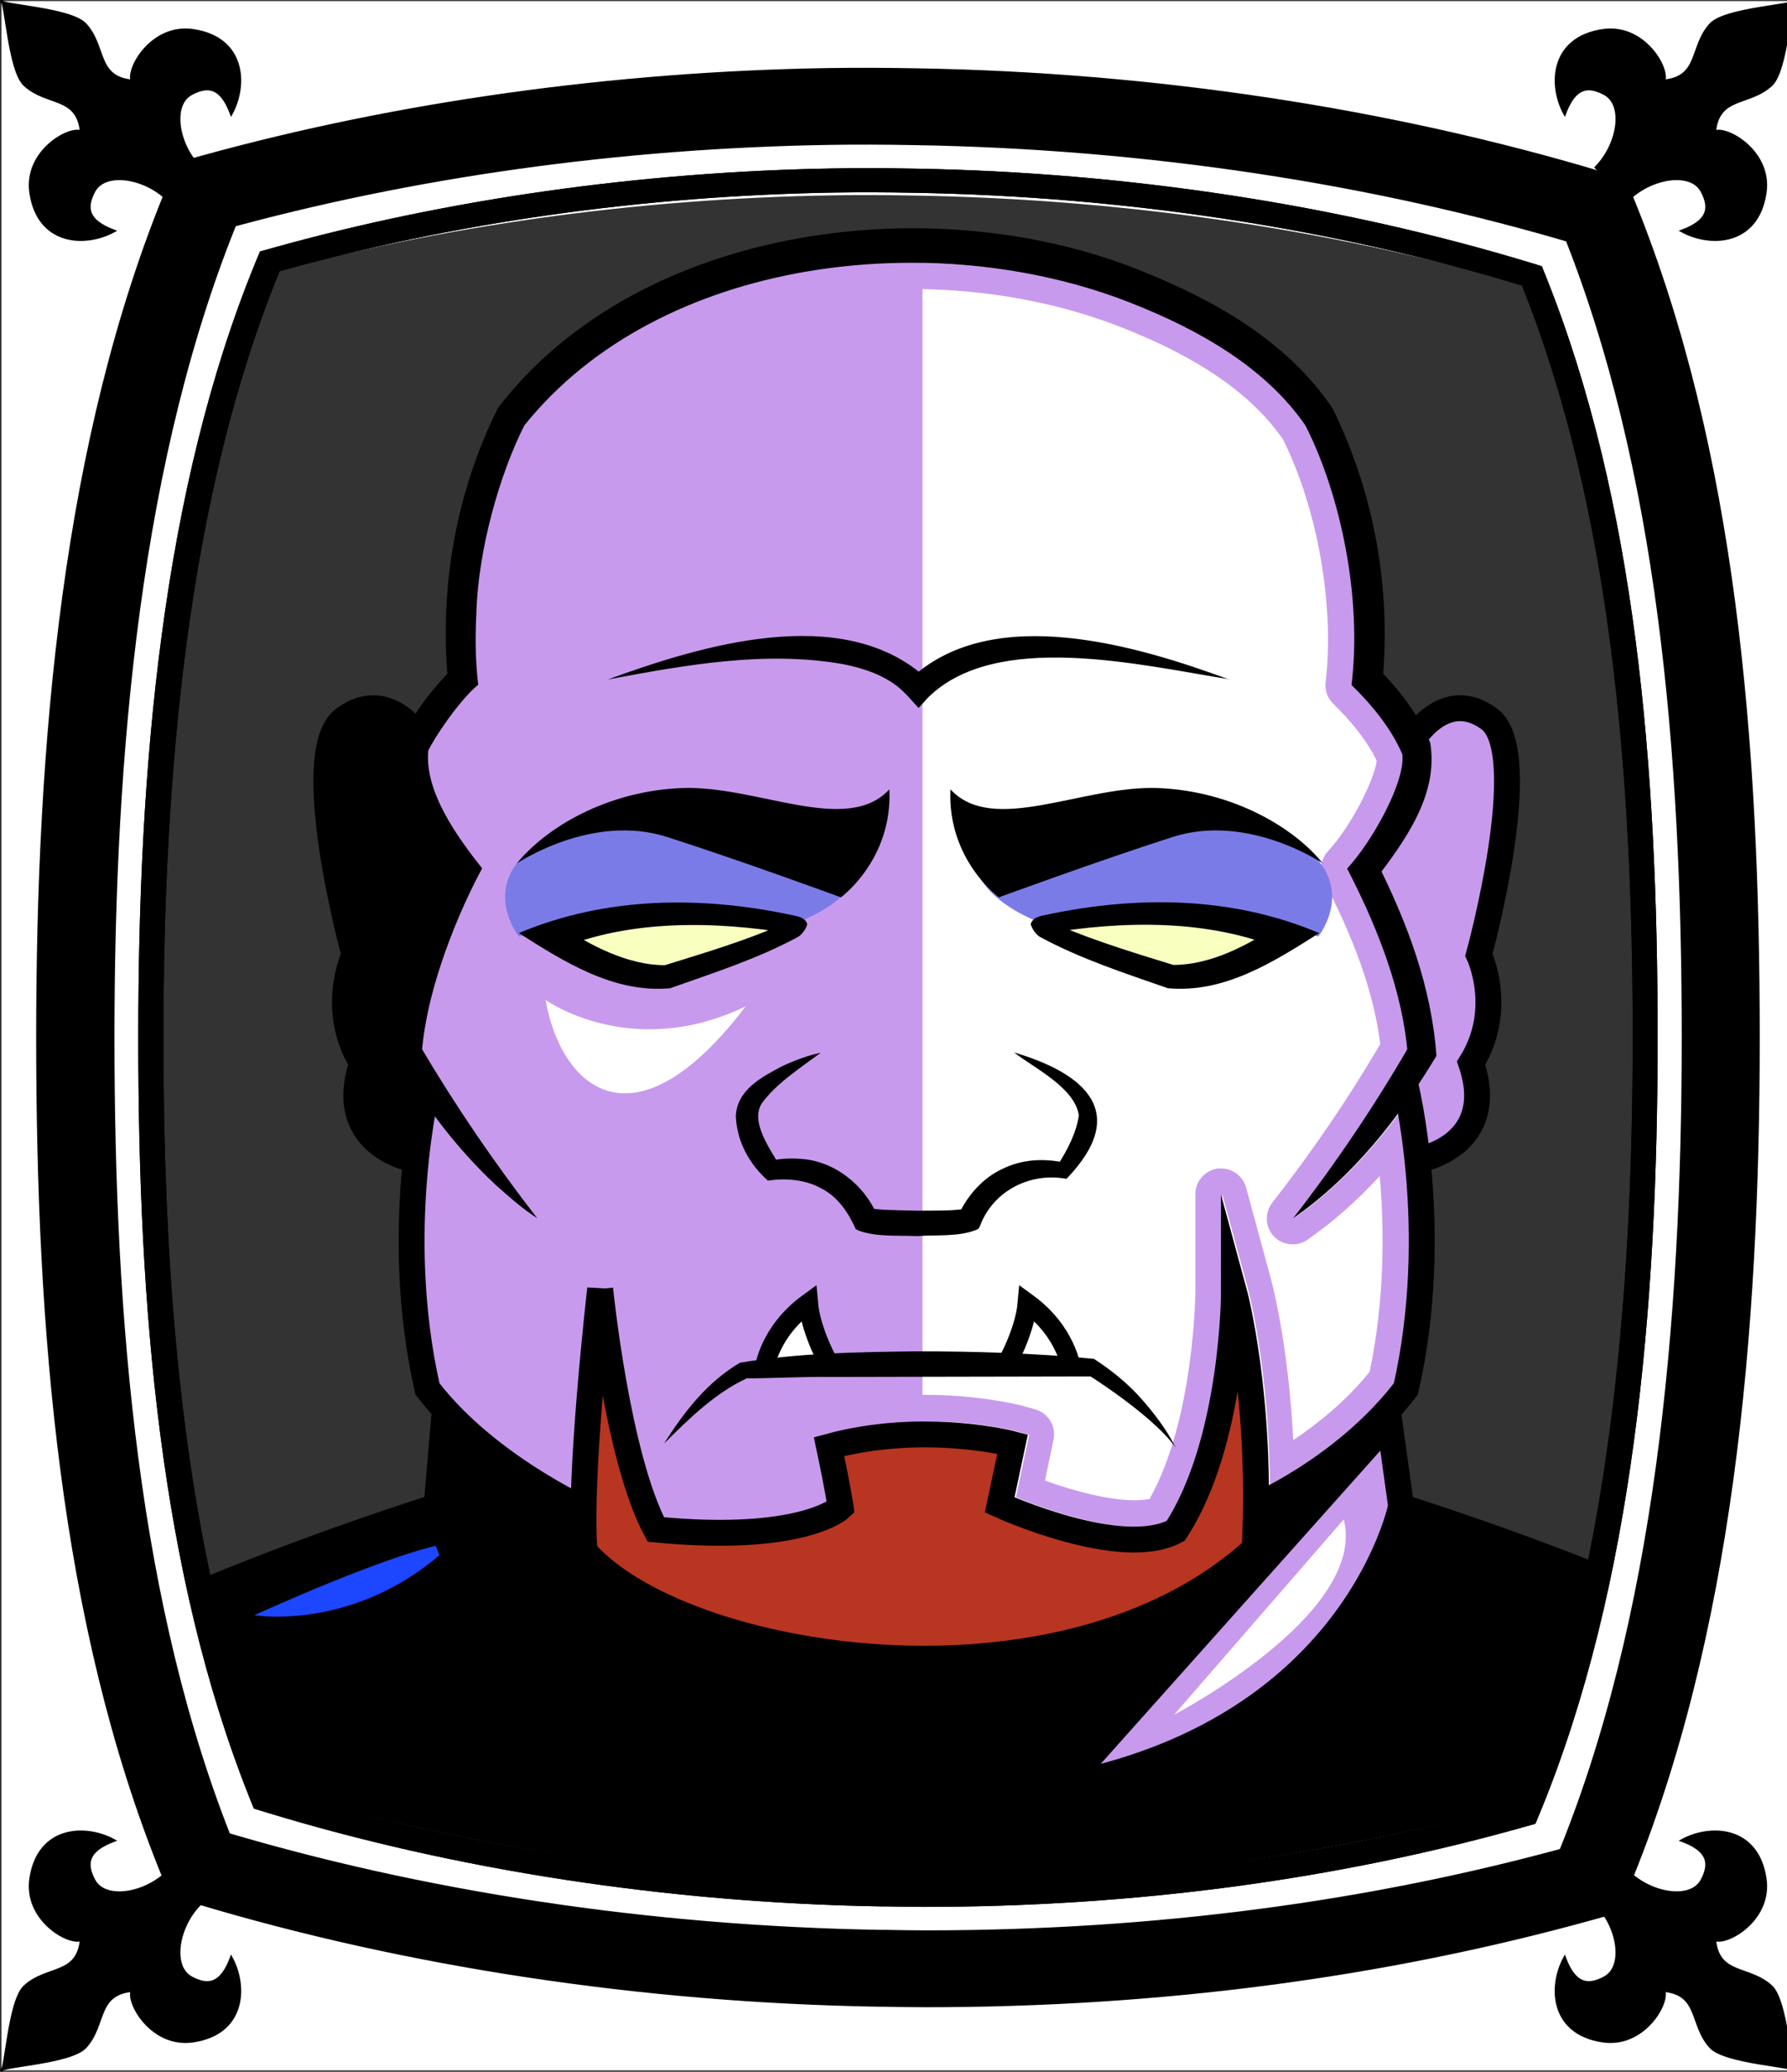 <svg id="Capa_2" xmlns="http://www.w3.org/2000/svg" xmlns:xlink="http://www.w3.org/1999/xlink" viewBox="0 0 69.02 80">
<rect x="0" y="0" width="69.02" height="80" fill="#333333" stroke="none"/>
<defs >
<style >
.cls-1{fill:#c89aed;}.cls-2{fill:#fff;}.cls-3{fill:#f8ffbf;}.cls-4{fill:#7b7be8;}.cls-5{fill:#a88347;}.cls-6{fill:#782ab5;}.cls-7,.cls-8,.cls-9,.cls-10{stroke:#000;stroke-miterlimit:10;}.cls-7,.cls-8,.cls-10,.cls-11,.cls-12,.cls-13{fill:none;}.cls-8,.cls-11{stroke-linecap:round;}.cls-9{fill:#b83521;}.cls-14{fill:#1c46ff;}.cls-10{stroke-width:.75px;}.cls-11{stroke:#deb778;stroke-dasharray:0 0 0 4.06;stroke-linejoin:round;}.cls-15{fill:#deb778;}.cls-16{fill:url(#USGS_19_Inundación_de_tierra_2);}.cls-13{stroke:#1d1d1b;stroke-dasharray:0 0 2 2;stroke-width:.3px;}.cls-17{fill:#fcf0c5;}
</style>
<pattern id="USGS_19_Inundación_de_tierra_2" x="0" y="0" width="72" height="72" patternTransform="translate(-308.48 -16135) rotate(-90)" patternUnits="userSpaceOnUse" viewBox="0 0 72 72">
<g >
<rect class="cls-12" width="72" height="72">
</rect>
<g >
<line class="cls-13" x1="71" y1="71" x2="144.44" y2="71">
</line>
<line class="cls-13" x1="71" y1="67" x2="144.44" y2="67">
</line>
<line class="cls-13" x1="71" y1="63" x2="144.44" y2="63">
</line>
<line class="cls-13" x1="71" y1="59" x2="144.44" y2="59">
</line>
<line class="cls-13" x1="71" y1="55" x2="144.44" y2="55">
</line>
<line class="cls-13" x1="71" y1="51" x2="144.44" y2="51">
</line>
<line class="cls-13" x1="71" y1="47" x2="144.44" y2="47">
</line>
<line class="cls-13" x1="71" y1="43" x2="144.44" y2="43">
</line>
<line class="cls-13" x1="71" y1="39" x2="144.44" y2="39">
</line>
<line class="cls-13" x1="71" y1="35" x2="144.44" y2="35">
</line>
<line class="cls-13" x1="71" y1="31" x2="144.44" y2="31">
</line>
<line class="cls-13" x1="71" y1="27" x2="144.44" y2="27">
</line>
<line class="cls-13" x1="71" y1="23" x2="144.44" y2="23">
</line>
<line class="cls-13" x1="71" y1="19" x2="144.44" y2="19">
</line>
<line class="cls-13" x1="71" y1="15" x2="144.44" y2="15">
</line>
<line class="cls-13" x1="71" y1="11" x2="144.44" y2="11">
</line>
<line class="cls-13" x1="71" y1="7" x2="144.44" y2="7">
</line>
<line class="cls-13" x1="71" y1="3" x2="144.44" y2="3">
</line>
</g>
<g >
<line class="cls-13" x1="-1" y1="71" x2="72.44" y2="71">
</line>
<line class="cls-13" x1="-1" y1="67" x2="72.44" y2="67">
</line>
<line class="cls-13" x1="-1" y1="63" x2="72.44" y2="63">
</line>
<line class="cls-13" x1="-1" y1="59" x2="72.44" y2="59">
</line>
<line class="cls-13" x1="-1" y1="55" x2="72.44" y2="55">
</line>
<line class="cls-13" x1="-1" y1="51" x2="72.44" y2="51">
</line>
<line class="cls-13" x1="-1" y1="47" x2="72.44" y2="47">
</line>
<line class="cls-13" x1="-1" y1="43" x2="72.44" y2="43">
</line>
<line class="cls-13" x1="-1" y1="39" x2="72.44" y2="39">
</line>
<line class="cls-13" x1="-1" y1="35" x2="72.44" y2="35">
</line>
<line class="cls-13" x1="-1" y1="31" x2="72.44" y2="31">
</line>
<line class="cls-13" x1="-1" y1="27" x2="72.44" y2="27">
</line>
<line class="cls-13" x1="-1" y1="23" x2="72.44" y2="23">
</line>
<line class="cls-13" x1="-1" y1="19" x2="72.44" y2="19">
</line>
<line class="cls-13" x1="-1" y1="15" x2="72.44" y2="15">
</line>
<line class="cls-13" x1="-1" y1="11" x2="72.44" y2="11">
</line>
<line class="cls-13" x1="-1" y1="7" x2="72.44" y2="7">
</line>
<line class="cls-13" x1="-1" y1="3" x2="72.44" y2="3">
</line>
<line class="cls-13" x1="1.04" y1="69" x2="74.48" y2="69">
</line>
<line class="cls-13" x1="1.04" y1="65" x2="74.48" y2="65">
</line>
<line class="cls-13" x1="1.04" y1="61" x2="74.48" y2="61">
</line>
<line class="cls-13" x1="1.04" y1="57" x2="74.48" y2="57">
</line>
<line class="cls-13" x1="1.04" y1="53" x2="74.48" y2="53">
</line>
<line class="cls-13" x1="1.04" y1="49" x2="74.48" y2="49">
</line>
<line class="cls-13" x1="1.04" y1="45" x2="74.48" y2="45">
</line>
<line class="cls-13" x1="1.04" y1="41" x2="74.48" y2="41">
</line>
<line class="cls-13" x1="1.04" y1="37" x2="74.48" y2="37">
</line>
<line class="cls-13" x1="1.04" y1="33" x2="74.48" y2="33">
</line>
<line class="cls-13" x1="1.04" y1="29" x2="74.48" y2="29">
</line>
<line class="cls-13" x1="1.04" y1="25" x2="74.48" y2="25">
</line>
<line class="cls-13" x1="1.04" y1="21" x2="74.48" y2="21">
</line>
<line class="cls-13" x1="1.04" y1="17" x2="74.48" y2="17">
</line>
<line class="cls-13" x1="1.04" y1="13" x2="74.48" y2="13">
</line>
<line class="cls-13" x1="1.04" y1="9" x2="74.48" y2="9">
</line>
<line class="cls-13" x1="1.04" y1="5" x2="74.48" y2="5">
</line>
<line class="cls-13" x1="1.04" y1="1" x2="74.48" y2="1">
</line>
</g>
<g >
<line class="cls-13" x1="-73" y1="71" x2=".44" y2="71">
</line>
<line class="cls-13" x1="-73" y1="67" x2=".44" y2="67">
</line>
<line class="cls-13" x1="-73" y1="63" x2=".44" y2="63">
</line>
<line class="cls-13" x1="-73" y1="59" x2=".44" y2="59">
</line>
<line class="cls-13" x1="-73" y1="55" x2=".44" y2="55">
</line>
<line class="cls-13" x1="-73" y1="51" x2=".44" y2="51">
</line>
<line class="cls-13" x1="-73" y1="47" x2=".44" y2="47">
</line>
<line class="cls-13" x1="-73" y1="43" x2=".44" y2="43">
</line>
<line class="cls-13" x1="-73" y1="39" x2=".44" y2="39">
</line>
<line class="cls-13" x1="-73" y1="35" x2=".44" y2="35">
</line>
<line class="cls-13" x1="-73" y1="31" x2=".44" y2="31">
</line>
<line class="cls-13" x1="-73" y1="27" x2=".44" y2="27">
</line>
<line class="cls-13" x1="-73" y1="23" x2=".44" y2="23">
</line>
<line class="cls-13" x1="-73" y1="19" x2=".44" y2="19">
</line>
<line class="cls-13" x1="-73" y1="15" x2=".44" y2="15">
</line>
<line class="cls-13" x1="-73" y1="11" x2=".44" y2="11">
</line>
<line class="cls-13" x1="-73" y1="7" x2=".44" y2="7">
</line>
<line class="cls-13" x1="-73" y1="3" x2=".44" y2="3">
</line>
<line class="cls-13" x1="-70.96" y1="69" x2="2.48" y2="69">
</line>
<line class="cls-13" x1="-70.96" y1="65" x2="2.48" y2="65">
</line>
<line class="cls-13" x1="-70.96" y1="61" x2="2.48" y2="61">
</line>
<line class="cls-13" x1="-70.96" y1="57" x2="2.48" y2="57">
</line>
<line class="cls-13" x1="-70.96" y1="53" x2="2.48" y2="53">
</line>
<line class="cls-13" x1="-70.96" y1="49" x2="2.48" y2="49">
</line>
<line class="cls-13" x1="-70.96" y1="45" x2="2.48" y2="45">
</line>
<line class="cls-13" x1="-70.96" y1="41" x2="2.48" y2="41">
</line>
<line class="cls-13" x1="-70.96" y1="37" x2="2.48" y2="37">
</line>
<line class="cls-13" x1="-70.96" y1="33" x2="2.48" y2="33">
</line>
<line class="cls-13" x1="-70.96" y1="29" x2="2.48" y2="29">
</line>
<line class="cls-13" x1="-70.96" y1="25" x2="2.48" y2="25">
</line>
<line class="cls-13" x1="-70.96" y1="21" x2="2.48" y2="21">
</line>
<line class="cls-13" x1="-70.96" y1="17" x2="2.48" y2="17">
</line>
<line class="cls-13" x1="-70.96" y1="13" x2="2.48" y2="13">
</line>
<line class="cls-13" x1="-70.96" y1="9" x2="2.48" y2="9">
</line>
<line class="cls-13" x1="-70.96" y1="5" x2="2.48" y2="5">
</line>
<line class="cls-13" x1="-70.96" y1="1" x2="2.48" y2="1">
</line>
</g>
</g>
</pattern>
</defs>

<g id="Characters">
<g >
<path class="cls-1" d="M62.36,60.93l-1.74,13.37s-8.29,2.8-23,4.27c-14.7,1.47-28.87-4.01-28.87-4.01,0,0-.81-.26-1.61-12.83,3.88-2.41,9.76-3.48,9.76-3.48l.26-3.58-.66-.96c-.54-2.14-.4-9.09-.4-9.09,0,0-3.08-.81-2.14-4.42-.94-1.73-.13-3.87-.13-3.87,0,0-2.01-6.55-.81-8.16,1.21-1.6,3.48-.13,3.48-.13l1.34-2.27s-1.07-3.21,1.47-8.56c6.01-9.36,17.64-7.35,17.64-7.35,0,0,.26,.04,.72,.11h.03c1.37,.23,4.43,.81,7.29,1.84,3.78,1.37,6.61,4.62,7.34,8.58,.55,3.03,.48,5.85,.48,5.85l1.66,1.66c3.74-2.54,5.48,1.21,2.81,8.69,.53,1.48-.27,4.68-.27,4.68,0,0,.67,3.08-2.01,3.21,.4,1.74-.8,8.96-.8,8.96l-.57,1.26-.1,.21s.13,.74,.61,3.3c.02,.1,.04,.2,.06,.31,1.74,.4,8.16,2.41,8.16,2.41Z">
</path>
<path class="cls-2" d="M57.01,41.27s.67,3.08-2.01,3.21c.03,.1,.04,.23,.05,.37,.21,2.2-.85,8.59-.85,8.59l-.57,1.26c-.5,.46-1.03,.97-1.61,1.55-8.49,6.7-16.39,6.7-16.39,6.7V9.86l2.04,.11h.03c1.37,.23,4.43,.81,7.29,1.84,3.78,1.37,6.61,4.62,7.34,8.58,.55,3.03,.48,5.85,.48,5.85l1.66,1.66c.08-.05,.16-.1,.23-.15,3.58-2.23,5.19,1.52,2.58,8.84,.53,1.48-.27,4.68-.27,4.68Z">
</path>
<path d="M62.36,60.93l-1.74,13.37s-8.29,2.8-23,4.27c-14.7,1.47-28.87-4.01-28.87-4.01,0,0-.81-.26-1.61-12.83,3.88-2.41,9.76-3.48,9.76-3.48,0,0,2.22,11.01,17.96,11.23,15.4,.11,18.97-10.22,19.28-11.27,.02,.1,.04,.2,.06,.31,1.74,.4,8.16,2.41,8.16,2.41Z">
</path>
<path class="cls-3" d="M21.23,36.09s6.17-.99,9.29-.35c-3.97,1.99-4.68,2.13-4.68,2.13,0,0-3.76-.71-4.61-1.77Z">
</path>
<path class="cls-3" d="M49.89,36.09s-6.17-.99-9.29-.35c3.97,1.99,4.68,2.13,4.68,2.13,0,0,3.76-.71,4.61-1.77Z">
</path>
<path class="cls-2" d="M29.62,52.98s.92-2.34,1.77-2.86c-.11,1.72,.51,2.57,.51,2.57l-2.29,.29Z">
</path>
<path class="cls-2" d="M38.84,52.67l1.01-2.23s1.42,1.17,1.62,2.38c-1.62,0-2.63-.15-2.63-.15Z">
</path>
<path d="M16.33,28.29s-1.71-1.71-3.29-.34c-1.1,2.4,.48,8.97,.48,8.97,0,0-.55,2.94,.41,4.04-.34,3.08,1.03,3.9,1.78,4.04,.48-2.12,.75-2.88,.75-2.88l-.68-1.78s1.37-5.96,2.12-6.92c-1.78-2.74-2.4-4.38-1.58-5.14Z">
</path>
<path d="M53.63,55.66l-16.85,18.87s-21.3-.64-26.29-3.5c-2.33-6.57-2.54-9.96-2.54-9.96l8.95-2.81,.26-3.58,5.41,3.53,.21,1.91s6.15,5.41,18.23,3.39c5.3-1.59,7.21-3.29,7.21-3.29l.21-1.91,5.21-3.49-.02,.84Z">
</path>
<path class="cls-14" d="M9.82,62.37s5.49-2.52,7.7-2.82c-3.58,3.51-7.7,2.82-7.7,2.82Z">
</path>
<path class="cls-1" d="M35.2,11.16c2.85,0,5.64,.51,8.09,1.47,3,1.17,5.05,2.59,6.26,4.33,1.34,2.68,2,6.44,1.65,9.38-.04,.31,.07,.62,.3,.84,.77,.75,1.34,1.5,1.67,2.19-.05,.63-.92,2.46-1.88,3.5-.28,.31-.34,.75-.16,1.12l.17,.35c1.13,2.23,1.79,4.19,2.01,5.98-1.26,2.14-2.63,4.15-4.17,6.12-.3,.39-.28,.94,.06,1.3,.2,.21,.46,.31,.73,.31,.2,0,.4-.06,.57-.18,.98-.68,1.9-1.49,2.79-2.46,.17,1.97,.21,4.71-.39,7.56-.91,1.13-2.01,2.01-2.95,2.64-.19-3.76-.84-6.12-.84-6.14l-.98-3.61c-.12-.44-.52-.74-.96-.74-.04,0-.09,0-.13,0-.5,.07-.87,.49-.87,.99v3.74c0,.05-.04,4.97-1.77,8.03-.14,.03-.33,.05-.58,.05-1.01,0-2.36-.36-3.46-.76l.33-1.58c.11-.51-.2-1.03-.71-1.17l-.46-.13s-.06-.01-.07-.02c-.51-.12-1.91-.41-3.7-.41-1.44,0-2.82,.18-4.1,.53l-.46,.12c-.52,.14-.84,.66-.72,1.18l.1,.45c.1,.48,.18,.87,.24,1.18-.56,.16-1.51,.34-2.98,.34-.47,0-.97-.02-1.49-.05-1.01-2.54-1.54-7.05-1.65-8.02l-.46-4.63c-.05-.51-.48-.9-.99-.9,0,0,0,0,0,0-.51,0-.94,.38-.99,.89l-.53,4.61s-.37,3.17-.56,6.17c-1.11-.72-2.32-1.66-3.24-2.79-.58-2.77-.57-5.43-.4-7.44,.31,.34,.64,.67,.97,.98,.56,.5,1.11,.99,1.74,1.39,.17,.11,.35,.16,.54,.16,.27,0,.54-.11,.74-.33,.33-.36,.35-.9,.05-1.29-1.55-2-2.93-4.01-4.21-6.13,.1-.84,.32-1.76,.66-2.78,.42-1.22,.93-2.4,1.52-3.5,.19-.35,.15-.78-.1-1.09-.57-.72-1.87-2.37-1.88-3.66,.25-.46,1.04-1.61,1.58-2.04,.26-.21,.4-.55,.36-.88-.09-.83-.11-1.71-.06-2.65,.07-2.07,.77-4.81,1.71-6.71,3.02-3.7,8.15-5.82,14.1-5.82m0-1c-5.7,0-11.49,1.97-14.94,6.28-.96,1.9-1.78,4.8-1.86,7.22-.05,.94-.03,1.89,.07,2.79-.73,.6-1.75,2.13-1.93,2.56-.14,1.58,1.1,3.3,2.08,4.54-.62,1.16-1.15,2.39-1.58,3.65-.36,1.09-.64,2.21-.74,3.33,1.35,2.27,2.82,4.42,4.45,6.52-.58-.37-1.1-.83-1.61-1.29-.86-.81-1.63-1.7-2.34-2.65-.32,1.89-.79,5.98,.17,10.3,1.5,1.92,3.71,3.31,5.09,4.06,.11-3.23,.6-7.52,.63-7.75l.53-4.63,.46,4.63c.01,.07,.62,6.08,1.97,8.87,.81,.07,1.54,.1,2.17,.1,2.5,0,3.68-.47,4.11-.71-.06-.35-.18-1-.39-2.01l-.1-.46,.46-.12c1.38-.38,2.71-.5,3.85-.5,1.99,0,3.41,.37,3.5,.39l.46,.13-.51,2.41c1.09,.46,3.09,1.14,4.62,1.14,.48,0,.91-.07,1.25-.23,2.07-3.29,2.1-8.8,2.1-8.86v-3.74l.98,3.61c.04,.14,.82,3.09,.86,7.61,1.18-.63,3.27-1.93,4.83-3.94,.98-4.41,.48-8.57,.16-10.41-1.15,1.54-2.48,2.95-4.06,4.05,1.63-2.09,3.09-4.25,4.41-6.52-.22-2.3-1.11-4.6-2.15-6.65l-.17-.34c1-1.09,2.26-3.41,2.13-4.41-.42-.99-1.19-1.92-1.96-2.67,.4-3.31-.41-7.31-1.78-10.01-1.55-2.26-4.13-3.72-6.76-4.75-2.57-1.01-5.5-1.54-8.46-1.54h0Z">
</path>
<path class="cls-1" d="M57.01,41.27s.67,3.08-2.01,3.21c.03,.1,.04,.23,.05,.37l-.77-2.68,.73-1.91-2.2-6.53,1.98-5.43c-.04-.19-.07-.38-.09-.55,3.58-2.23,5.19,1.52,2.58,8.84,.53,1.48-.27,4.68-.27,4.68Z">
</path>
<path class="cls-2" d="M21.07,38.61s3.31,2.38,7.73,.25c-4.33,5.69-7.13,3.14-7.73-.25Z">
</path>
<path class="cls-4" d="M33.36,32.83s.36,1.72-2.84,2.9c-4.45-1.52-10.48,.43-10.48,.43,0,0-1.76-2.2,1.13-3.83s12.18,.5,12.18,.5Z">
</path>
<path class="cls-4" d="M37.6,32.83s-.36,1.72,2.84,2.9c4.45-1.52,10.48,.43,10.48,.43,0,0,1.76-2.2-1.13-3.83s-12.18,.5-12.18,.5Z">
</path>
<path class="cls-2" d="M51.9,58.67l-6.55,7.54s7.48-3.9,6.55-7.54Z">
</path>
<path d="M49.94,47.05c1.66-2.14,3.15-4.35,4.5-6.68,0,0-.07,.31-.07,.31-.2-2.35-1.11-4.71-2.17-6.81,0,0-.17-.33-.17-.33,1.01-1.09,2.27-3.41,2.13-4.42-.42-.99-1.19-1.92-1.96-2.67,.41-3.31-.4-7.31-1.78-10.02-1.55-2.25-4.13-3.71-6.76-4.74-7.52-2.96-18.16-1.81-23.41,4.74-.96,1.9-1.78,4.8-1.85,7.22-.05,.94-.04,1.89,.07,2.79-.73,.59-1.75,2.13-1.93,2.55-.14,1.59,1.11,3.31,2.08,4.54-.62,1.16-1.15,2.39-1.57,3.65-.38,1.14-.67,2.32-.76,3.49l-.07-.29c1.37,2.32,2.87,4.52,4.53,6.66-.58-.37-1.09-.83-1.61-1.29-1.55-1.45-2.82-3.16-3.89-4.99,.18-2.64,1.1-5.07,2.25-7.42,0,0,.06,.6,.06,.6-1.12-1.49-2.32-3.17-2.13-5.14,.43-1.17,1.19-2.1,2.04-2.99,0,0-.17,.48-.17,.48-.33-3.62,.31-7.29,1.94-10.55,5.49-7.13,16.94-8.51,24.89-5.26,2.75,1.11,5.55,2.65,7.34,5.29,1.6,3.26,2.26,6.91,1.93,10.53,0,0-.18-.5-.18-.5,.84,.86,1.54,1.75,2.02,2.88,.33,2.01-.97,3.77-2.11,5.28,0,0,.07-.63,.07-.63,1.17,2.35,2.09,4.79,2.28,7.44-1.44,2.4-3.22,4.66-5.53,6.27h0Z">
</path>
<path class="cls-7" d="M16.28,28.61s-1.24-2.14-2.99-.85,.4,9.11,.4,9.11c0,0-1,2.09,.3,4.18-1.05,3.09,1.84,3.68,1.84,3.68">
</path>
<path class="cls-7" d="M16.53,41.89s-1.41,5.63-.02,11.74c2.41,3.15,6.62,4.93,6.62,4.93">
</path>
<path class="cls-7" d="M54.53,28.61s1.24-2.14,2.99-.85-.4,9.11-.4,9.11c0,0,1,2.09-.3,4.18,1.05,3.09-1.84,3.68-1.84,3.68">
</path>
<path class="cls-7" d="M54.28,41.89s1.41,5.63,.02,11.74c-2.41,3.15-6.02,4.63-6.02,4.63">
</path>
<path class="cls-7" d="M17.16,54.67l-.3,3.51s-4.91,1.52-10.01,3.71">
</path>
<path class="cls-7" d="M53.6,54.45l.52,3.74s4.91,1.52,10.01,3.71">
</path>
<path class="cls-9" d="M23.18,49.77s-.85,7.39-.6,10.14c3.7,4.25,18.44,6.7,25.88-.1,.3-5.9-.8-9.94-.8-9.94,0,0,0,5.8-2.25,9.24-2.1,1.15-6.8-1-6.8-1l.5-2.35s-3.4-.9-7.09,.1c.35,1.65,.45,2.35,.45,2.35,0,0-1.45,1.4-7.14,.85-1.5-2.8-2.15-9.29-2.15-9.29Z">
</path>
<path d="M25.66,55.72c.77-1.21,1.65-2.35,2.92-3.1,2.28-.38,4.54-.41,6.83-.44,2.28,0,4.56,.07,6.84,.29,.68,.44,1.31,.95,1.84,1.55,.51,.58,.98,1.2,1.32,1.88-.75-1.07-2.78-2.43-3.29-2.75-2.23,0-7.9,.02-10.05,.02-.96-.02-2.67,.07-3.22,.05-1.2,.55-2.23,1.55-3.18,2.5h0Z">
</path>
<path class="cls-10" d="M29.53,52.83s.18-1.41,1.69-2.51c.1,1.13,.82,2.38,.82,2.38">
</path>
<path class="cls-10" d="M41.37,52.83s-.18-1.41-1.69-2.51c-.1,1.13-.82,2.38-.82,2.38">
</path>
<path d="M39.17,40.64c2.74,.81,4.49,2.32,2.02,4.88-1.37-.26-2.8,.44-3.32,1.77-.07,.14-.03,.15-.19,.21-.66,.26-1.56,.18-2.25,.23-.72-.03-1.58,.04-2.26-.21,0,0-.12-.06-.12-.06-.28-.64-.7-1.25-1.31-1.56-.61-.35-1.4-.42-2.08-.31-.72-.64-1.19-1.5-1.24-2.47,.03-1.04,1.02-1.54,1.77-1.94,.49-.23,.99-.42,1.51-.53-.79,.59-1.73,1.19-2.28,1.96-.44,.7,.3,1.72,.65,2.33,0,0-.36-.11-.36-.11,.44-.1,.82-.11,1.24-.08,1.28,.09,2.41,.99,2.92,2.15,0,0-.2-.22-.2-.22-.06-.04,0,0,.07,0l.22,.02c.31,.03,1.16,.04,1.47,.05,.32,0,1.17,0,1.47-.03,0,0,.23-.02,.23-.02,.07,0,.13-.03,.08,0l-.19,.21c.35-.75,.94-1.43,1.71-1.78,.76-.37,1.59-.41,2.42-.23,0,0-.3,.09-.3,.09,.37-.57,.72-1.24,.82-1.92-.16-1.06-1.66-1.79-2.49-2.42h0Z">
</path>
<path d="M19.95,33.35s2.89-1.97,5.82-1.03,6.71,2.33,6.71,2.33c0,0,2-1.46,1.87-4.17-1.65,1.79-5.11-.16-8.01-.05s-5.28,1.54-6.38,2.92Z">
</path>
<path d="M51.11,33.35s-2.89-1.97-5.82-1.03-6.71,2.33-6.71,2.33c0,0-2-1.46-1.87-4.17,1.65,1.79,5.11-.16,8.01-.05s5.28,1.54,6.38,2.92Z">
</path>
<path d="M30.49,35.81c-.02,.13,.15,.27,.2,.26,0,0-.07-.01-.07-.01-2.99-.5-6.3-.57-9.11,.61,0,0,.09-.96,.09-.96,1.2,.8,2.64,1.56,4.08,1.56,1.24-.39,3.28-.98,4.7-1.66,0,0,.07-.03,.07-.03-.07,.05-.03,.19,.05,.24h0Zm.69-.13c-.03,.15-.2,.42-.38,.51-1.56,.84-3.25,1.38-4.92,1.97-2.17,.2-4.09-1.02-5.84-2.13,3.37-1.42,7.06-1.44,10.57-.69,.2,.04,.5,.09,.57,.35h0Z">
</path>
<path d="M39.81,35.68c.08-.26,.37-.31,.57-.35,3.51-.75,7.2-.73,10.57,.7-1.75,1.11-3.66,2.33-5.84,2.13-1.67-.58-3.36-1.13-4.92-1.97-.18-.09-.35-.36-.38-.51h0Zm.69,.13c.08-.05,.12-.19,.05-.24,.12,.06,.23,.12,.36,.17,1.34,.59,3.27,1.17,4.41,1.52,1.45,0,2.88-.76,4.08-1.56,0,0,.09,.96,.09,.96-2.82-1.18-6.12-1.11-9.11-.61,0,0-.07,.01-.07,.01,.06,0,.21-.14,.2-.26h0Z">
</path>
<path d="M47.48,26.23c-3.45-.55-9.02-1.9-11.65,.72,0,0-.35,.39-.35,.39-.11-.12-.41-.45-.51-.56,0,0,.02,.03,.02,.03-.59-.65-1.52-.99-2.46-1.17-2.99-.52-6.07,.04-9.06,.6,3.59-1.31,9.02-2.97,12.26-.1,.02,.02,.09,.1,.11,.12,0,0-.71,0-.71,0l.08-.09c3.18-2.9,8.71-1.24,12.27,.07h0Z">
</path>
<path class="cls-8" d="M16.86,58.18s2.3,11.28,18.62,11.28,18.63-11.28,18.63-11.28">
</path>
</g>
</g>
 <g
     id="g2850">
    <g
       id="g2837">
      <path
         id="path1951"
         d="M 0.057 0.043 L 0.057 79.943 L 69.309 79.943 L 69.309 0.043 L 0.057 0.043 z M 33.615 3.596 C 34.206 3.596 34.787 3.605 35.422 3.615 C 44.431 3.767 53.471 5.134 61.561 7.555 L 62.064 7.707 L 62.25 8.164 C 66.07 17.605 66.99 28.726 66.99 40.062 C 66.99 51.399 65.973 63.026 61.988 72.578 L 61.791 73.045 L 61.275 73.186 C 53.274 75.404 44.692 76.529 35.76 76.529 C 35.212 76.529 34.676 76.52 34.15 76.51 L 33.943 76.51 C 24.902 76.358 15.86 74.99 7.793 72.559 L 7.289 72.406 L 7.104 71.951 C 3.294 62.52 2.375 51.369 2.375 40.062 C 2.375 28.756 3.382 17.127 7.355 7.555 L 7.553 7.09 L 8.066 6.947 C 15.51 4.891 23.785 3.737 32.006 3.605 C 32.542 3.595 33.079 3.596 33.615 3.596 z "
         style="opacity:1;vector-effect:none;fill:#ffffff;fill-opacity:1;fill-rule:nonzero;stroke:none;stroke-width:1.952;stroke-linecap:butt;stroke-linejoin:miter;stroke-miterlimit:4;stroke-dasharray:none;stroke-dashoffset:0;stroke-opacity:1" />
    </g>
    <path
       id="path1154-8-2"
       d="m 33.675,6.611 c 0.558,0 1.115,0.01 1.683,0.019 8.427,0.143 16.803,1.405 24.363,3.67 3.573,8.831 4.444,19.417 4.444,29.762 0,10.344 -0.953,21.399 -4.681,30.335 -7.436,2.064 -15.43,3.274 -23.774,3.274 -0.506,0 -1.012,-0.01 -1.518,-0.019 h -0.176 C 25.568,73.509 17.192,72.089 9.643,69.814 6.08,61.002 5.209,50.415 5.209,40.062 c 0,-10.353 0.953,-21.389 4.661,-30.325 C 16.82,7.816 24.463,6.745 32.178,6.621 c 0.496,-0.01 1.002,-0.01 1.498,-0.01 m 0,-0.956 c -0.506,0 -1.012,0 -1.518,0.01 C 24.401,5.789 16.593,6.879 9.57,8.819 L 9.085,8.953 8.899,9.392 C 5.15,18.424 4.2,29.394 4.2,40.062 c 0,10.668 0.868,21.189 4.462,30.087 l 0.176,0.43 0.475,0.143 c 7.612,2.294 16.142,3.584 24.673,3.727 h 0.196 c 0.496,0.01 1.002,0.019 1.518,0.019 8.427,0 16.524,-1.061 24.074,-3.154 l 0.485,-0.134 0.186,-0.44 c 3.759,-9.013 4.72,-19.984 4.72,-30.679 0,-10.695 -0.868,-21.189 -4.472,-30.096 L 60.517,9.536 60.042,9.392 C 52.41,7.108 43.879,5.818 35.379,5.675 34.78,5.665 34.233,5.656 33.675,5.656 Z"
       style="fill:#ff0000;stroke:#ffffff;stroke-width:1.843;stroke-miterlimit:4;stroke-dasharray:none" />
    <path
       id="path1154"
       d="m 33.615,4.608 c 0.591,0 1.182,0.01 1.784,0.02 8.932,0.152 17.81,1.489 25.822,3.89 3.787,9.36 4.71,20.58 4.71,31.544 0,10.964 -1.01,22.681 -4.962,32.152 -7.881,2.188 -16.354,3.302 -25.198,3.302 -0.536,0 -1.073,-0.01 -1.609,-0.02 H 33.976 C 25.022,75.344 16.145,74.007 8.143,71.596 4.366,62.256 3.444,51.036 3.444,40.062 c 0,-10.974 1.01,-22.67 4.94,-32.142 7.367,-2.036 15.467,-3.171 23.644,-3.302 0.525,-0.01 1.062,-0.01 1.587,-0.01 m 0,-1.013 c -0.536,0 -1.073,0 -1.609,0.01 C 23.785,3.737 15.51,4.891 8.066,6.948 L 7.552,7.09 7.355,7.556 C 3.381,17.128 2.374,28.755 2.374,40.062 c 0,11.307 0.919,22.458 4.729,31.889 l 0.186,0.456 0.504,0.152 c 8.067,2.431 17.109,3.799 26.151,3.951 h 0.208 c 0.525,0.01 1.062,0.02 1.609,0.02 8.932,0 17.514,-1.124 25.516,-3.343 l 0.514,-0.142 0.197,-0.466 c 3.984,-9.552 5.002,-21.18 5.002,-32.517 0,-11.336 -0.919,-22.458 -4.74,-31.899 L 62.064,7.708 61.561,7.556 C 53.471,5.135 44.43,3.767 35.421,3.615 c -0.635,-0.01 -1.215,-0.02 -1.806,-0.02 z"
       style="fill:#000000;stroke:#000000;stroke-width:1.954;stroke-miterlimit:4;stroke-dasharray:none" />
    <g
       id="g1810">
      <path
         d="M 6.513,7.743 C 5.649,6.848 4.059,6.568 3.627,7.382 3.284,8.029 3.363,8.531 4.395,8.92 3.296,9.519 1.486,9.445 1.189,7.447 0.953,5.855 2.675,4.886 3.14,5.092 3.003,3.682 1.822,4.069 0.958,3.281 0.343,2.719 0.231,-0.026 0.056,0.044 -0.014,0.219 2.732,0.33 3.294,0.946 4.082,1.81 3.694,2.991 5.104,3.128 4.899,2.662 5.868,0.941 7.459,1.177 9.457,1.473 9.531,3.284 8.933,4.383 8.543,3.35 8.042,3.272 7.394,3.615 6.58,4.046 6.86,5.637 7.756,6.501"
         style="fill:#000000;stroke:#000000;stroke-width:0.111px;stroke-linecap:butt;stroke-linejoin:miter;stroke-opacity:1"
         id="path1737-3" />
      <path
         d="m 62.851,7.743 c 0.865,-0.895 2.455,-1.175 2.886,-0.361 0.343,0.647 0.265,1.149 -0.768,1.538 1.099,0.599 2.909,0.525 3.206,-1.473 0.236,-1.592 -1.485,-2.56 -1.951,-2.355 0.137,-1.41 1.318,-1.022 2.181,-1.81 0.616,-0.562 0.727,-3.308 0.902,-3.238 0.07,0.175 -2.676,0.286 -3.238,0.902 C 65.283,1.81 65.67,2.991 64.26,3.128 64.465,2.662 63.497,0.941 61.905,1.177 c -1.998,0.296 -2.072,2.107 -1.473,3.206 0.389,-1.033 0.891,-1.111 1.538,-0.768 0.814,0.431 0.534,2.022 -0.361,2.886"
         style="fill:#000000;stroke:#000000;stroke-width:0.111px;stroke-linecap:butt;stroke-linejoin:miter;stroke-opacity:1"
         id="path1737-3-5" />
      <path
         d="m 62.851,72.244 c 0.865,0.895 2.455,1.175 2.886,0.361 0.343,-0.647 0.265,-1.149 -0.768,-1.538 1.099,-0.599 2.909,-0.525 3.206,1.473 0.236,1.592 -1.485,2.56 -1.951,2.355 0.137,1.41 1.318,1.022 2.181,1.81 0.616,0.562 0.727,3.308 0.902,3.238 0.07,-0.175 -2.676,-0.286 -3.238,-0.902 -0.788,-0.864 -0.401,-2.045 -1.81,-2.181 0.205,0.465 -0.764,2.187 -2.355,1.951 -1.998,-0.296 -2.072,-2.107 -1.473,-3.206 0.389,1.033 0.891,1.111 1.538,0.768 0.814,-0.431 0.534,-2.022 -0.361,-2.886"
         style="fill:#000000;stroke:#000000;stroke-width:0.111px;stroke-linecap:butt;stroke-linejoin:miter;stroke-opacity:1"
         id="path1737-3-7" />
      <path
         d="M 6.513,72.244 C 5.649,73.14 4.059,73.42 3.627,72.606 3.284,71.958 3.363,71.457 4.395,71.067 c -1.099,-0.599 -2.909,-0.525 -3.206,1.473 -0.236,1.592 1.485,2.56 1.951,2.355 -0.137,1.41 -1.318,1.022 -2.181,1.81 -0.616,0.562 -0.727,3.308 -0.902,3.238 C -0.014,79.769 2.732,79.657 3.294,79.042 4.082,78.178 3.694,76.997 5.104,76.86 4.899,77.325 5.868,79.047 7.459,78.811 9.457,78.514 9.531,76.704 8.933,75.605 8.543,76.637 8.042,76.716 7.394,76.373 6.58,75.941 6.86,74.351 7.756,73.487"
         style="fill:#000000;stroke:#000000;stroke-width:0.111px;stroke-linecap:butt;stroke-linejoin:miter;stroke-opacity:1"
         id="path1737-3-5-5" />
    </g>
    <path
       id="path1154-9"
       d="m 33.713,7.426 c 0.537,0 1.074,0.009 1.62,0.019 8.112,0.14 16.174,1.371 23.451,3.581 3.44,8.616 4.277,18.945 4.277,29.037 0,10.092 -0.917,20.878 -4.506,29.596 -7.158,2.014 -14.852,3.04 -22.884,3.04 -0.487,0 -0.974,-0.009 -1.461,-0.019 H 34.041 C 25.909,72.54 17.847,71.309 10.58,69.089 7.15,60.492 6.312,50.163 6.312,40.062 c 0,-10.101 0.918,-20.868 4.486,-29.587 6.69,-1.874 14.047,-2.919 21.473,-3.04 0.477,-0.009 0.964,-0.009 1.441,-0.009 m 0,-0.932 c -0.487,0 -0.974,0 -1.461,0.009 C 24.786,6.624 17.27,7.687 10.511,9.58 L 10.043,9.71 9.864,10.139 c -3.609,8.812 -4.523,19.515 -4.523,29.923 0,10.408 0.835,20.673 4.295,29.354 l 0.169,0.42 0.457,0.14 c 7.327,2.238 15.538,3.497 23.749,3.637 h 0.189 c 0.477,0.009 0.964,0.019 1.461,0.019 8.112,0 15.906,-1.035 23.173,-3.077 l 0.467,-0.131 0.179,-0.429 c 3.619,-8.793 4.543,-19.497 4.543,-29.932 0,-10.435 -0.835,-20.673 -4.304,-29.363 l -0.169,-0.42 -0.457,-0.14 C 51.746,7.911 43.535,6.652 35.353,6.512 34.777,6.503 34.25,6.493 33.713,6.493 Z"
       style="fill:#000000;stroke:none;stroke-width:1.786;stroke-miterlimit:4;stroke-dasharray:none" />
    <path
       id="path1154-9-3"
       d="m 33.713,7.426 c 0.537,0 1.074,0.009 1.62,0.019 8.112,0.14 16.174,1.371 23.451,3.581 3.44,8.616 4.277,18.945 4.277,29.037 0,10.092 -0.917,20.878 -4.506,29.596 -7.158,2.014 -14.852,3.04 -22.884,3.04 -0.487,0 -0.974,-0.009 -1.461,-0.019 H 34.041 C 25.909,72.54 17.847,71.309 10.58,69.089 7.15,60.492 6.312,50.163 6.312,40.062 c 0,-10.101 0.918,-20.868 4.486,-29.587 6.69,-1.874 14.047,-2.919 21.473,-3.04 0.477,-0.009 0.964,-0.009 1.441,-0.009 m 0,-0.932 c -0.487,0 -0.974,0 -1.461,0.009 C 24.786,6.624 17.27,7.687 10.511,9.58 L 10.043,9.71 9.864,10.139 C 6.256,18.951 5.341,29.654 5.341,40.062 c 0,10.408 0.835,20.673 4.295,29.354 l 0.169,0.42 0.457,0.14 c 7.327,2.238 15.538,3.497 23.749,3.637 h 0.189 c 0.477,0.009 0.964,0.019 1.461,0.019 8.112,0 15.906,-1.035 23.173,-3.077 l 0.467,-0.131 0.179,-0.429 c 3.619,-8.793 4.543,-19.497 4.543,-29.932 0,-10.435 -0.835,-20.673 -4.304,-29.363 l -0.169,-0.42 -0.457,-0.14 C 51.746,7.911 43.535,6.652 35.353,6.512 34.777,6.503 34.25,6.493 33.713,6.493 Z"
       style="fill:#000000;stroke:none;stroke-width:1.786;stroke-miterlimit:4;stroke-dasharray:none" />
  </g>
</svg>
